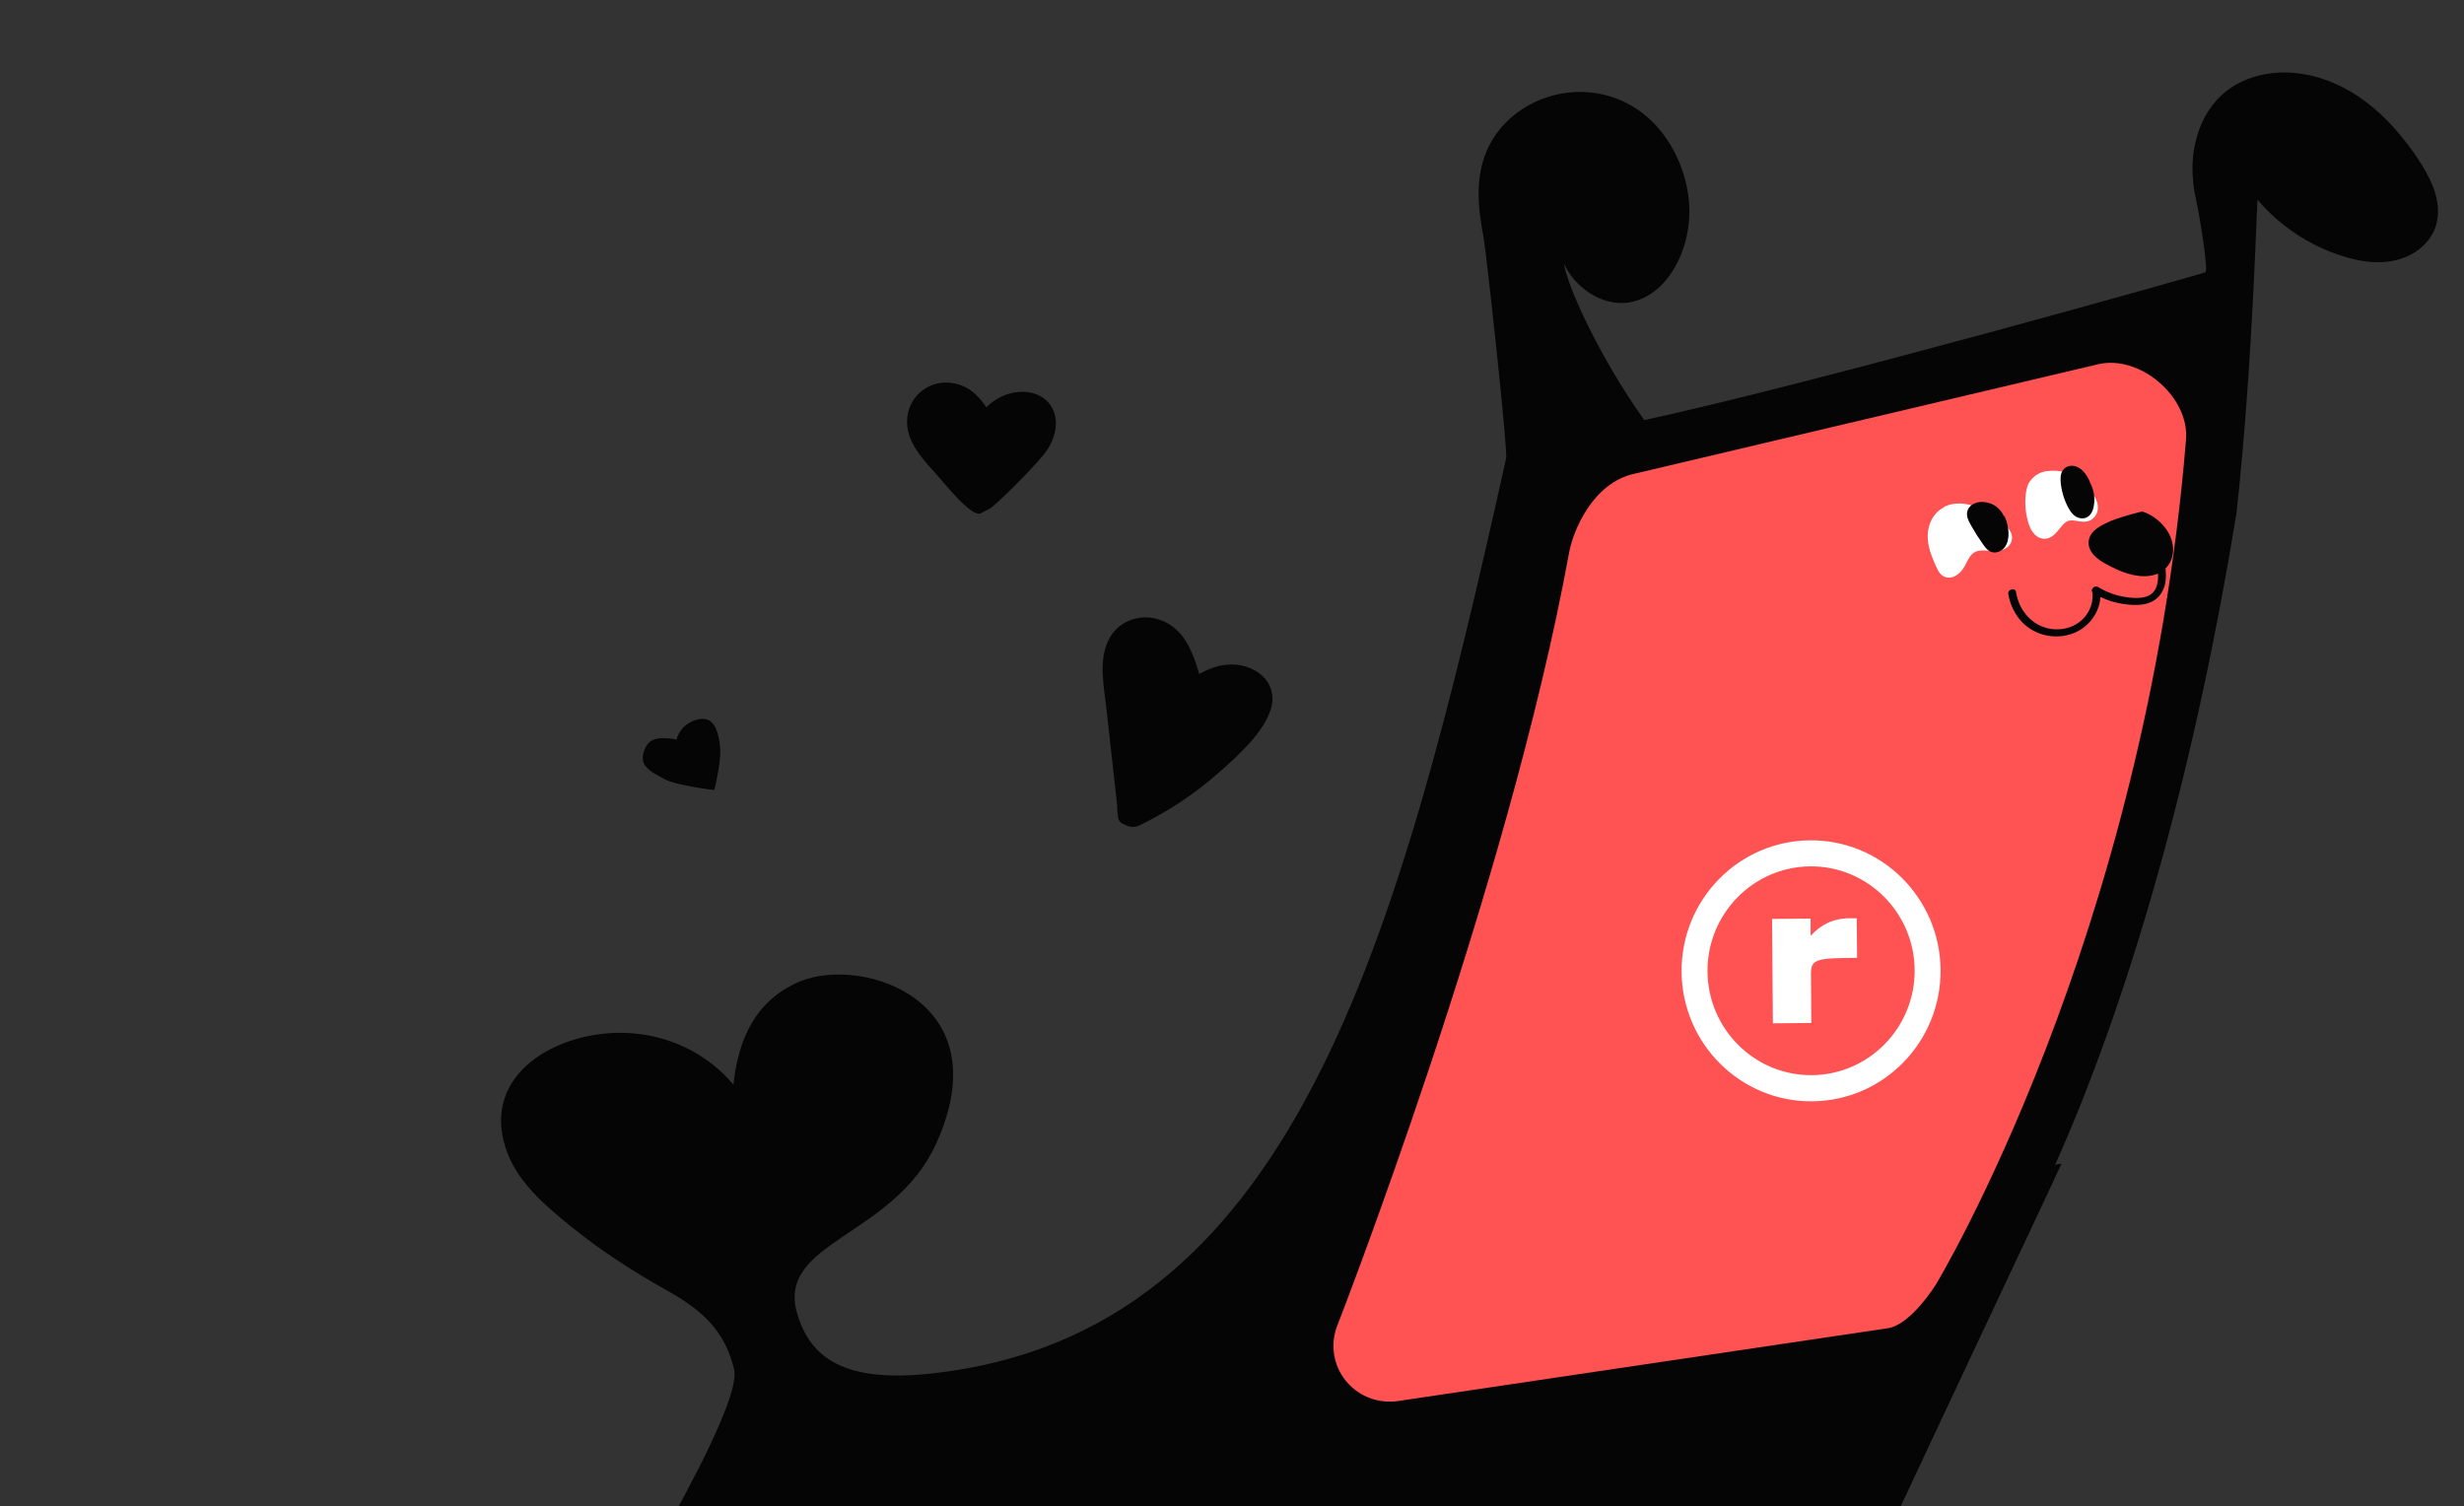 <svg width="211" height="129" viewBox="0 0 211 129" fill="none" xmlns="http://www.w3.org/2000/svg">
<rect x="0" y="0" width="211" height="129" fill="#333333" stroke="none"/>
<g clip-path="url(#clip0_84_7192)">
<path fill-rule="evenodd" clip-rule="evenodd" d="M96.784 188.593C97.037 188.386 97.354 188.267 97.662 188.286C96.445 187.459 95.486 186.283 95.071 184.844C94.76 183.779 94.743 182.607 95.083 181.524C95.402 180.505 96.028 179.608 96.888 178.951C97.555 178.443 98.339 178.1 99.156 177.973C99.027 177.698 98.915 177.418 98.822 177.129C98.416 175.883 98.328 174.523 98.604 173.222C98.89 171.854 99.593 170.52 100.69 169.597C101.269 169.113 101.95 168.787 102.689 168.639C103.447 168.485 104.237 168.525 104.987 168.662C106.694 168.98 108.204 169.849 109.827 170.402C109.964 170.45 110.1 170.491 110.237 170.532C110.23 170.468 112.884 166.224 114.075 164.232C115.269 162.236 116.456 160.238 117.639 158.237C118.071 157.508 133.33 129.837 133.759 129.108C137.161 130.237 139.669 129.2 143.084 130.29L124.192 170.267L120.916 177.474C119.857 179.802 118.831 182.146 117.717 184.449C115.818 188.368 113.342 192.319 109.349 194.451C107.607 195.38 105.672 195.879 103.712 195.737C101.924 195.608 98.332 193.747 98.168 193.573C98.157 193.568 97.622 193.263 97.423 193.045C97.044 192.635 94.556 190.329 96.786 188.585L96.784 188.593Z" fill="#050506"/>
<path fill-rule="evenodd" clip-rule="evenodd" d="M127.103 175.886C128.192 173.204 129.389 170.556 130.602 167.92C131.823 165.269 133.063 162.626 134.237 159.957C135.052 158.101 153.236 114.511 153.961 112.626C155.784 113.105 174.453 99.332 176.526 99.669C176.493 99.859 147.12 161.877 146.72 164.173C146.518 165.327 146.316 166.481 146.115 167.634C145.926 168.707 145.819 172.434 146.157 173.177C146.577 173.946 147.273 174.64 148.006 175.267C148.271 175.432 151.067 177.715 151.731 178.817C152.496 180.085 152.513 181.574 151.765 182.725C151.085 183.768 149.818 184.494 148.346 184.715C147.664 184.819 146.944 184.8 146.246 184.618C146.002 184.552 145.756 184.467 145.529 184.359C146.275 185.344 146.828 186.412 147.157 187.509C147.618 189.035 147.695 190.698 147.11 192.123C146.818 192.836 146.318 193.499 145.573 193.94C144.887 194.346 144.011 194.573 143.105 194.503C141.113 194.347 139.83 192.751 139.034 191.415C138.209 190.035 137.742 188.544 137.653 187.071C136.645 188.412 135.556 189.75 133.962 190.673C132.373 191.59 130.162 192.042 128.116 191.423C126.182 190.842 124.872 189.356 124.358 187.816C123.954 186.609 124.077 185.403 124.477 184.276C124.368 184.3 126.014 178.575 127.107 175.889L127.103 175.886Z" fill="#050506"/>
<path fill-rule="evenodd" clip-rule="evenodd" d="M5.351 193.839C5.518 193.112 5.943 192.472 6.575 192.052C6.989 191.774 7.484 191.609 7.975 191.605C7.03 190.655 6.376 189.416 6.166 188.083C6.004 187.047 6.104 185.838 6.938 185.061C7.626 184.422 8.621 184.238 9.515 184.356C10.572 184.498 11.476 185.079 12.305 185.71C12.34 185.678 12.328 185.69 12.362 185.658C11.852 184.84 11.515 183.919 11.426 182.949C11.308 181.638 11.719 180.325 12.604 179.31C13.025 178.827 13.551 178.423 14.137 178.165C14.789 177.878 15.489 177.786 16.189 177.864C17.012 177.957 17.782 178.251 18.517 178.601C19.223 178.937 19.904 179.328 20.547 179.768C21.913 180.695 23.116 181.831 24.125 183.124C24.48 182.571 64.336 123.594 62.866 117.289C62.073 113.887 60.039 112.148 57.152 110.527C54.269 108.91 51.521 107.149 48.954 105.075C46.648 103.214 44.174 101.132 43.267 98.208C41.303 91.867 47.769 88.338 53.348 88.445C57.189 88.52 60.542 90.201 62.811 92.881C63.188 89.15 64.62 85.65 68.519 84.037C73.833 81.841 85.776 85.662 80.148 97.969C76.497 105.955 66.434 106.314 68.268 112.495C69.366 116.199 72.174 118.464 79.85 117.61C110.673 114.182 119.638 81.247 128.977 39.237C129.127 38.571 127.29 21.654 127.029 20.259C126.793 19.008 126.605 17.726 126.619 16.447C126.63 15.246 126.833 14.062 127.277 13C128.097 11.046 129.602 9.666 131.223 8.847C132.989 7.952 134.988 7.671 136.895 8.015C138.82 8.364 140.668 9.377 142.096 11.074C143.477 12.722 144.439 14.941 144.633 17.291C144.814 19.49 144.239 21.703 143.124 23.37C142.021 25.02 140.373 26.05 138.604 25.94C136.887 25.834 135.171 24.767 134.149 23.006C134.069 22.869 133.996 22.729 133.929 22.587C134.17 24.356 136.837 30.39 140.803 35.973C155.152 32.882 188.858 23.385 188.84 23.316C189.152 23.423 188.378 18.498 188.073 17.181C187.633 15.291 187.603 13.291 188.219 11.407C188.497 10.551 188.908 9.732 189.46 9.011C190.063 8.222 190.834 7.573 191.721 7.113C193.646 6.115 195.907 6.003 197.957 6.485C199.939 6.953 201.742 7.961 203.273 9.256C204.096 9.953 204.844 10.727 205.527 11.553C206.191 12.355 206.814 13.196 207.365 14.077C208.31 15.59 209.161 17.506 208.592 19.336C208.312 20.241 207.691 20.997 206.898 21.531C206.066 22.089 205.086 22.377 204.099 22.441C203.013 22.511 201.931 22.321 200.9 22.022C199.941 21.742 199.013 21.369 198.129 20.915C196.39 20.021 194.822 18.809 193.534 17.354C193.467 17.277 193.4 17.201 193.337 17.123C193.247 16.484 193.01 30.239 191.526 43.874C184.7 85.96 170.258 121.495 153.161 128.037C137.053 134.203 114.412 143.486 61.721 152.177C60.279 155.553 44.873 181.219 31.188 200.731C26.925 206.809 19.223 204.927 18.066 204.48C17.962 204.439 17.854 204.398 17.749 204.354C14.906 203.733 12.208 202.531 9.872 200.847C9.252 200.401 8.656 199.922 8.087 199.411C7.534 198.912 6.992 198.384 6.527 197.803C5.639 196.699 5.013 195.296 5.35 193.836L5.351 193.839Z" fill="#050506"/>
<path fill-rule="evenodd" clip-rule="evenodd" d="M179.648 31.197L139.991 40.559C136.354 41.331 134.693 45.531 134.372 47.29C129.114 76.187 114.417 113.772 114.417 113.772C113.321 117.268 116.28 120.592 119.917 119.947L161.717 113.732C163.685 113.384 165.78 109.993 165.78 109.993C165.78 109.993 183.711 80.379 187.196 37.635C187.494 33.993 183.256 30.343 179.648 31.194L179.648 31.197Z" fill="#FF5252"/>
<path fill-rule="evenodd" clip-rule="evenodd" d="M155.048 80.13L155.048 78.66L151.748 78.69L151.818 87.63L155.108 87.6L155.078 83.36C155.078 82.1 155.638 82.05 159.028 82.02L158.998 78.63L158.378 78.63C156.958 78.65 155.908 79.19 155.058 80.13" fill="white"/>
<path fill-rule="evenodd" clip-rule="evenodd" d="M143.998 83.22C143.948 77.06 148.878 72.01 154.998 71.96C161.108 71.91 166.128 76.88 166.178 83.05C166.228 89.219 161.298 94.259 155.178 94.309C149.058 94.359 144.048 89.389 143.998 83.22ZM146.218 83.2C146.258 88.129 150.268 92.109 155.158 92.069C160.048 92.029 163.998 87.99 163.958 83.06C163.918 78.13 159.908 74.15 155.018 74.19C150.128 74.23 146.178 78.27 146.218 83.2Z" fill="white"/>
<path d="M171.97 50.837C171.956 50.731 172.001 50.631 172.093 50.556C172.204 50.468 172.356 50.435 172.47 50.478C172.56 50.511 172.623 50.587 172.636 50.686C172.863 52.17 173.862 53.376 175.183 53.758C176.496 54.138 177.886 53.707 178.638 52.691C179.063 52.117 179.261 51.403 179.182 50.737C179.182 50.737 179.181 50.734 179.181 50.73C179.102 50.636 179.103 50.505 179.19 50.386C179.293 50.249 179.494 50.163 179.656 50.264C180.475 50.759 181.37 51.063 182.324 51.169C182.746 51.213 183.297 51.248 183.803 51.087C184.22 50.957 184.531 50.642 184.682 50.203C184.813 49.813 184.815 49.4 184.79 49.023C184.634 49.117 184.469 49.114 184.362 49.01C184.304 48.956 184.28 48.882 184.288 48.797C184.299 48.705 184.349 48.618 184.426 48.568L184.886 48.258C184.986 48.191 185.154 48.15 185.273 48.202C185.356 48.239 185.404 48.31 185.414 48.403C185.473 48.967 185.526 49.552 185.372 50.123C185.21 50.718 184.87 51.182 184.379 51.462C184.346 51.479 184.311 51.501 184.275 51.519C183.836 51.739 183.285 51.831 182.593 51.797C182.029 51.771 181.483 51.681 180.965 51.535C180.586 51.428 180.216 51.286 179.865 51.122C179.795 52.432 178.892 53.682 177.621 54.198C176.095 54.82 174.309 54.456 173.175 53.291C172.543 52.641 172.116 51.77 171.974 50.84L171.97 50.837Z" fill="#050506"/>
<path d="M179.003 47.104C178.66 46.422 178.945 45.8 179.333 45.441C179.592 45.201 179.912 45.021 180.227 44.858C180.546 44.692 180.881 44.554 181.225 44.435C181.885 44.202 183.388 43.78 183.477 43.809C184.658 44.194 185.835 45.315 186.048 46.612C186.262 47.916 185.555 48.908 184.515 49.217C183.364 49.557 182 49.168 180.731 48.502C180.124 48.184 179.351 47.795 179.007 47.107L179.003 47.104Z" fill="#050506"/>
<path d="M165.802 48.529C165.488 47.829 165.181 47.101 165.098 46.327C165.021 45.614 165.145 44.875 165.556 44.257C165.754 43.963 166.014 43.698 166.328 43.518C166.367 43.496 166.41 43.474 166.453 43.451C166.486 43.409 166.531 43.376 166.575 43.357C168.052 42.716 169.578 43.444 170.76 44.269C171.096 44.502 171.445 44.734 171.75 45.006C172.014 45.245 172.238 45.544 172.286 45.906C172.333 46.262 172.202 46.606 171.918 46.84C171.625 47.081 171.243 47.174 170.871 47.191C170.182 47.223 169.367 46.907 168.826 47.504C168.549 47.809 168.403 48.203 168.197 48.553C168.002 48.884 167.748 49.172 167.395 49.343C167.079 49.499 166.707 49.516 166.405 49.336C166.106 49.159 165.94 48.828 165.805 48.522L165.802 48.529Z" fill="white"/>
<path d="M173.731 44.88C173.469 44.084 173.379 43.205 173.465 42.365C173.495 42.078 173.558 41.786 173.662 41.517C173.647 41.468 174.155 40.452 175.335 40.336C176.014 40.27 176.695 40.327 177.297 40.62C177.928 40.928 178.454 41.394 178.91 41.92C179.369 42.445 179.826 43.114 179.587 43.854C179.485 44.174 179.253 44.446 178.942 44.584C178.677 44.7 178.382 44.693 178.104 44.653C177.837 44.615 177.562 44.541 177.291 44.569C177.007 44.594 176.8 44.771 176.613 44.979C176.212 45.425 175.867 46.046 175.211 46.126C174.427 46.218 173.944 45.536 173.729 44.887L173.731 44.88Z" fill="white"/>
<path d="M177.128 39.927C177.541 39.802 177.97 39.971 178.274 40.242C178.628 40.56 178.878 40.982 179.026 41.44C179.042 41.456 179.054 41.474 179.063 41.491C179.243 41.886 179.347 42.316 179.347 42.759C179.347 43.164 179.287 43.631 179.055 43.983C178.816 44.347 178.41 44.47 178.003 44.343C177.58 44.211 177.308 43.834 177.109 43.464C176.884 43.043 176.711 42.588 176.6 42.121C176.501 41.698 176.418 41.235 176.464 40.797C176.506 40.397 176.721 40.047 177.131 39.923L177.128 39.927Z" fill="#050506"/>
<path d="M169.165 43.077C169.568 42.933 170.017 42.969 170.409 43.1C170.896 43.265 171.298 43.621 171.532 44.071C171.549 44.103 171.567 44.139 171.584 44.174C171.628 44.193 171.667 44.229 171.69 44.288C171.872 44.706 171.978 45.155 171.994 45.616C172.006 46.036 171.945 46.495 171.682 46.847C171.456 47.147 171.086 47.341 170.711 47.306C170.226 47.261 169.957 46.812 169.708 46.457C169.415 46.042 169.141 45.614 168.891 45.173C168.687 44.816 168.434 44.423 168.438 43.991C168.446 43.555 168.759 43.221 169.162 43.08L169.165 43.077Z" fill="#050506"/>
<path fill-rule="evenodd" clip-rule="evenodd" d="M45.786 185.589C45.786 185.589 45.805 185.604 45.812 185.61C49.387 180.663 52.758 175.571 55.904 170.357C59.246 164.82 62.341 159.143 65.176 153.344C65.573 152.533 81.441 121.955 81.441 121.955C82.592 122.717 83.737 123.491 84.864 124.287C86.866 125.706 88.694 127.123 90.512 128.86C91.343 129.652 91.993 130.317 92.565 131.005C92.255 131.679 81.249 153.833 80.935 154.504C79.636 157.273 78.305 160.029 76.937 162.77C75.555 165.536 74.139 168.286 72.687 171.02C71.241 173.74 69.761 176.439 68.244 179.123C66.814 181.659 65.35 184.175 63.856 186.675C66.165 187.729 67.636 190.274 67.427 192.81C67.322 194.091 66.747 195.336 65.711 196.163C64.666 196.998 63.271 197.278 62.033 196.79C61.151 196.439 60.481 195.746 60.137 194.906C60.318 196.23 60.404 197.572 60.179 198.9C59.906 200.504 59.119 202.054 57.786 203.08C57.167 203.556 56.444 203.901 55.672 204.016C54.842 204.138 54.016 203.989 53.272 203.635C51.734 202.901 50.689 201.371 50.276 199.758C49.875 198.204 49.961 196.576 50.152 194.982C49.885 195.533 49.703 196.132 49.483 196.695C49.201 197.406 48.813 198.102 48.206 198.601C47.613 199.087 46.846 199.287 46.123 199.023C45.327 198.733 44.759 198.051 44.306 197.375C43.466 196.114 43.032 194.602 43 193.078C42.986 192.408 43.929 188.511 45.785 185.575C45.785 185.575 45.785 185.582 45.782 185.586L45.786 185.589Z" fill="#050506"/>
<path d="M94.739 60.606C94.531 58.757 94.046 56.545 94.947 54.763C95.691 53.289 97.374 52.586 98.95 52.969C101.217 53.52 102.082 55.601 102.665 57.619C102.676 57.655 102.676 57.693 102.683 57.726C103.789 57.093 104.998 56.717 106.33 56.993C108.18 57.375 109.441 58.92 108.796 60.82C108.086 62.905 105.857 64.855 104.241 66.272C102.217 68.045 99.98 69.513 97.561 70.69C97.157 70.885 96.691 70.821 96.352 70.631C96.044 70.54 95.779 70.337 95.743 69.989L95.663 69.212C95.656 69.144 95.66 69.075 95.674 69.012C95.361 66.21 95.049 63.412 94.736 60.61L94.739 60.606Z" fill="#050506"/>
<path d="M55.294 63.983C55.731 63.054 56.825 63.215 57.218 63.227C57.465 63.236 57.697 63.272 57.919 63.336C58.083 62.844 58.337 62.392 58.784 62.056C59.315 61.657 60.255 61.333 60.832 61.762C61.47 62.234 61.65 63.511 61.68 64.244C61.724 65.307 61.21 67.58 61.161 67.647C61.166 67.66 57.94 67.278 56.902 66.72C55.523 65.977 54.571 65.511 55.29 63.98L55.294 63.983Z" fill="#050506"/>
<path d="M77.749 35.388C78.095 33.768 79.57 32.657 81.241 32.769C82.737 32.869 83.725 33.757 84.46 34.875C84.945 34.404 85.515 34.018 86.204 33.781C87.485 33.338 89.075 33.508 89.903 34.628C90.849 35.907 90.372 37.667 89.441 38.846C88.308 40.283 85.176 43.334 84.768 43.546L84.407 43.735C84.407 43.735 84.384 43.748 84.374 43.753L83.993 43.952C83.207 44.362 80.83 41.327 80.134 40.555C78.844 39.129 77.301 37.496 77.752 35.381L77.749 35.388Z" fill="#050506"/>
</g>
<defs>
<clipPath id="clip0_84_7192">
<rect width="211" height="129" fill="white"/>
</clipPath>
</defs>
</svg>
